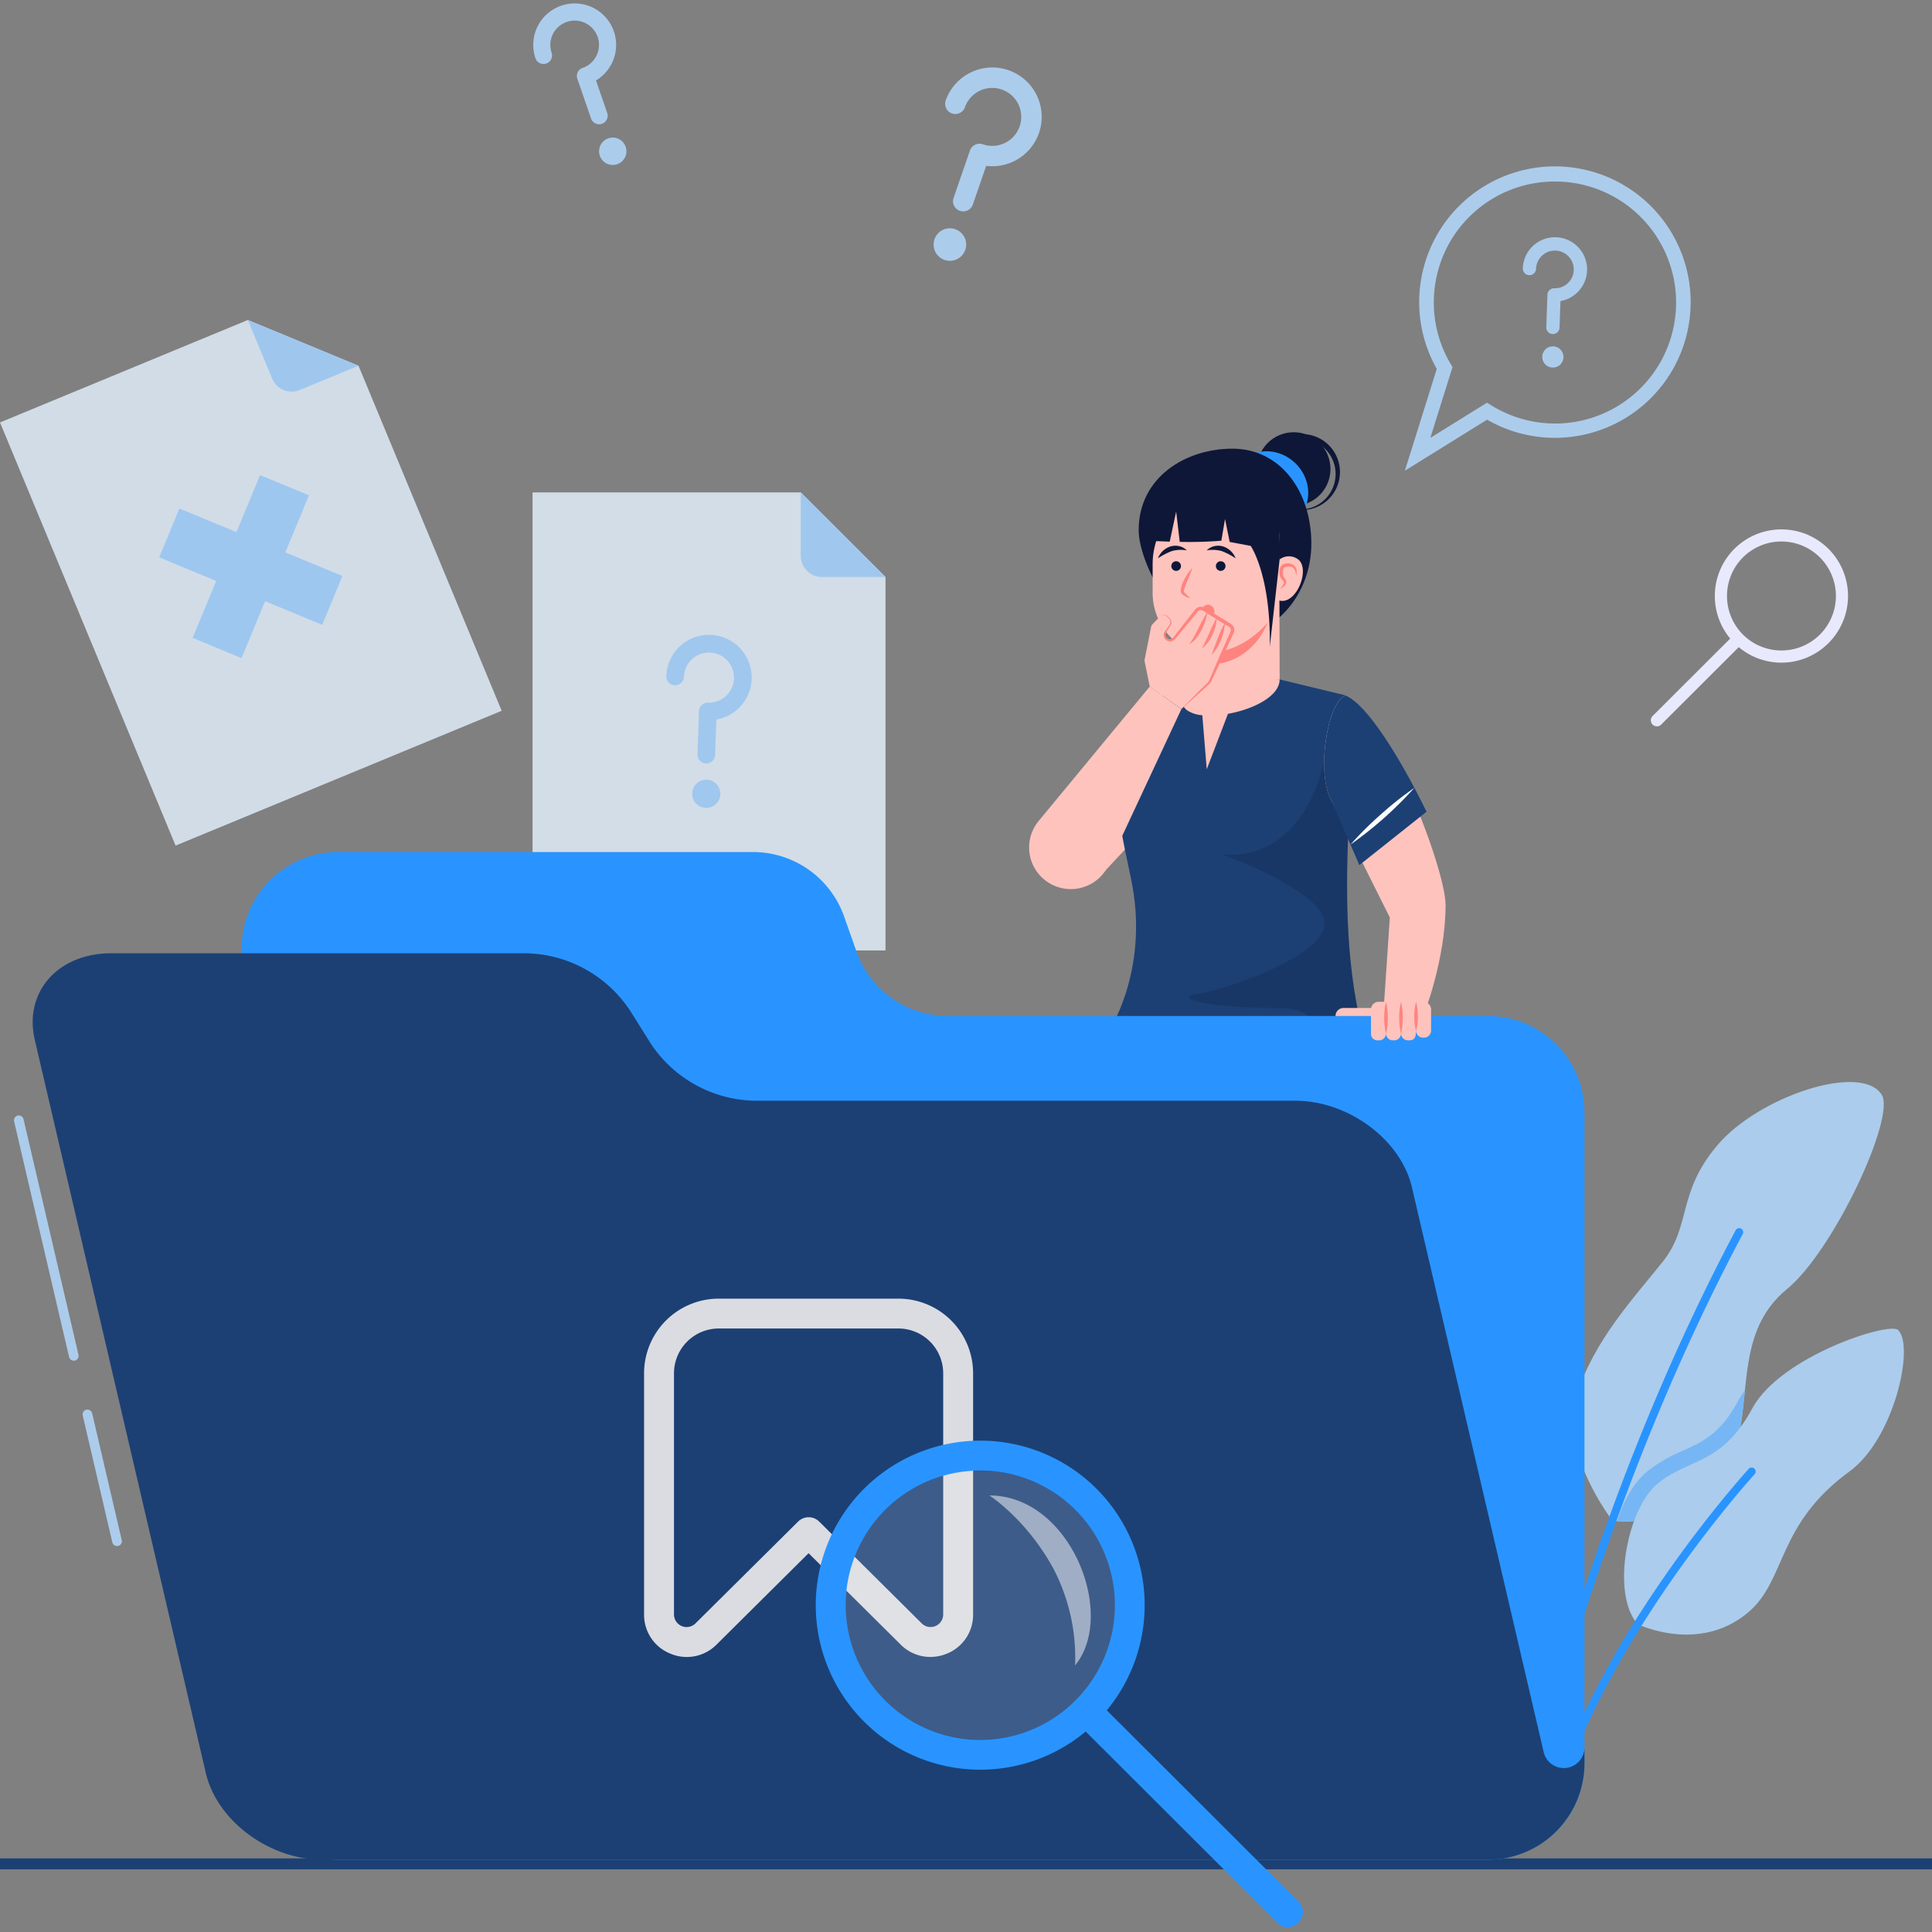<svg id="no_video" xmlns="http://www.w3.org/2000/svg" width="550" height="550" viewBox="0 0 550 550">
  <rect x="0" y="0" width="550" height="550" fill="#808080" stroke="none"/>
  <rect id="bg" width="550" height="550" fill="none"/>
  <g id="image_" data-name="image&apos;" transform="translate(0 1)">
    <rect id="Rectangle_306" data-name="Rectangle 306" width="550" height="3.119" transform="translate(0 528.039)" fill="#1c4074"/>
    <g id="Group_761" data-name="Group 761">
      <g id="Group_754" data-name="Group 754" transform="translate(151.602 139.18)">
        <g id="Group_752" data-name="Group 752">
          <path id="Path_455" data-name="Path 455" d="M260.737,188.477V294.793H160.256V164.406h76.365Z" transform="translate(-160.256 -164.406)" fill="#d2dde7"/>
          <path id="Path_456" data-name="Path 456" d="M239.91,188.477H221.823a6.021,6.021,0,0,1-6.029-6.017V164.406Z" transform="translate(-139.429 -164.406)" fill="#a0c7ee"/>
        </g>
        <g id="Group_753" data-name="Group 753" transform="translate(38.093 40.589)">
          <path id="Path_457" data-name="Path 457" d="M199.249,230.534a2.5,2.5,0,0,1-2.416-2.587l.43-12.306a2.5,2.5,0,0,1,2.592-2.413,7.126,7.126,0,1,0-6.886-7.37,2.505,2.505,0,0,1-5.008-.174,12.15,12.15,0,1,1,14.231,12.372l-.352,10.066A2.5,2.5,0,0,1,199.249,230.534Z" transform="translate(-187.96 -193.979)" fill="#a0c7ee"/>
          <path id="Path_458" data-name="Path 458" d="M201.322,228.14A4.008,4.008,0,1,1,197.457,224,4.005,4.005,0,0,1,201.322,228.14Z" transform="translate(-185.954 -182.796)" fill="#a0c7ee"/>
        </g>
      </g>
      <g id="Group_757" data-name="Group 757" transform="translate(0 90.094)">
        <g id="Group_755" data-name="Group 755">
          <path id="Path_459" data-name="Path 459" d="M152.061,141.669l40.759,98.223L99.988,278.275,50,157.812l70.552-29.171Z" transform="translate(-50 -128.642)" fill="#d1dce7"/>
          <path id="Path_460" data-name="Path 460" d="M132.819,141.668l-16.71,6.909a6.029,6.029,0,0,1-7.876-3.257l-6.922-16.679Z" transform="translate(-30.758 -128.642)" fill="#9fc7ee"/>
        </g>
        <g id="Group_756" data-name="Group 756" transform="translate(45.318 44.166)">
          <rect id="Rectangle_307" data-name="Rectangle 307" width="15.068" height="50.162" transform="translate(23.441 52.089) rotate(-157.5)" fill="#9ec7ef"/>
          <rect id="Rectangle_308" data-name="Rectangle 308" width="15.049" height="50.227" transform="translate(0 23.399) rotate(-67.5)" fill="#9ec7ef"/>
        </g>
      </g>
      <g id="Group_758" data-name="Group 758" transform="translate(151.799 0)">
        <path id="Path_461" data-name="Path 461" d="M179.951,97.24a2.435,2.435,0,0,1-3.094-1.507l-3.9-11.312a2.427,2.427,0,0,1,1.508-3.088,6.926,6.926,0,1,0-8.818-4.293,2.433,2.433,0,0,1-4.6,1.583A11.8,11.8,0,1,1,178.268,84.9l3.191,9.255A2.428,2.428,0,0,1,179.951,97.24Z" transform="translate(-160.399 -63)" fill="#acccec"/>
        <path id="Path_462" data-name="Path 462" d="M181.606,93.434a3.894,3.894,0,1,1-4.95-2.41A3.884,3.884,0,0,1,181.606,93.434Z" transform="translate(-155.288 -52.64)" fill="#acccec"/>
      </g>
      <g id="Group_759" data-name="Group 759" transform="translate(265.772 18.246)">
        <path id="Path_463" data-name="Path 463" d="M249.888,117.073a2.893,2.893,0,0,1-1.8-3.678l4.648-13.474a2.9,2.9,0,0,1,3.685-1.794A8.249,8.249,0,1,0,251.3,87.643a2.9,2.9,0,0,1-5.482-1.883,14.057,14.057,0,1,1,11.555,18.5l-3.8,11.021A2.9,2.9,0,0,1,249.888,117.073Z" transform="translate(-242.399 -76.293)" fill="#acccec"/>
        <ellipse id="Ellipse_75" data-name="Ellipse 75" cx="4.638" cy="4.63" rx="4.638" ry="4.63" transform="translate(0 45.744)" fill="#acccec"/>
      </g>
      <g id="Group_760" data-name="Group 760" transform="translate(469.959 149.724)">
        <path id="Path_464" data-name="Path 464" d="M410.581,204.424a18.959,18.959,0,1,1,26.837,0A18.916,18.916,0,0,1,410.581,204.424Zm2.439-2.435a15.512,15.512,0,1,0,0-21.917A15.563,15.563,0,0,0,413.02,201.989Z" transform="translate(-386.826 -172.089)" fill="#e8e9fd"/>
        <path id="Path_465" data-name="Path 465" d="M392.294,217.062l23.177-23.135,2.439,2.435L394.733,219.5a1.727,1.727,0,0,1-2.439,0h0A1.719,1.719,0,0,1,392.294,217.062Z" transform="translate(-391.789 -163.954)" fill="#e8e9fd"/>
      </g>
    </g>
    <g id="Group_765" data-name="Group 765" transform="translate(433.197 307.026)">
      <g id="Group_763" data-name="Group 763" transform="translate(0 0)">
        <g id="Group_762" data-name="Group 762" transform="translate(14.582)">
          <path id="Path_466" data-name="Path 466" d="M386.844,411.468c11.489,2.579,32.882-8.53,36.079-24.177,2.982-14.59.348-30.711,13.658-41.631s31.072-49.045,26.964-55.385c-5.94-9.168-35.035.609-46.694,14.334s-7.384,22.866-15.6,33.214-19.675,22.4-24.606,38.305S386.844,411.468,386.844,411.468Z" transform="translate(-375.658 -286.698)" fill="#abccec"/>
          <path id="Path_467" data-name="Path 467" d="M384.8,387.88c1.807-5.56,4.638-10.921,8.719-14.252a42.66,42.66,0,0,1,10.124-5.844c5.675-2.568,10.574-4.786,15.624-14.138a25.411,25.411,0,0,1,1.924-3.006c-.443,4.3-.836,8.629-1.7,12.833C416.421,378.514,396.54,389.353,384.8,387.88Z" transform="translate(-372.229 -262.88)" fill="#77b6f4"/>
        </g>
        <path id="Path_468" data-name="Path 468" d="M365.917,484.91l.051.012a1.142,1.142,0,0,0,1.345-.891c.168-.828,17.269-83.716,60.673-165.367a1.141,1.141,0,0,0-2.016-1.068C382.4,399.551,365.244,482.749,365.075,483.58A1.138,1.138,0,0,0,365.917,484.91Z" transform="translate(-365.053 -275.414)" fill="#2994ff"/>
      </g>
      <g id="Group_764" data-name="Group 764" transform="translate(6.642 70.225)">
        <path id="Path_469" data-name="Path 469" d="M390.1,421.978c-7.579-8.615-3.1-32.83,5.764-40.065s18.129-5.148,26.874-21.347c8.048-14.905,39-24.717,41.5-22.351,4.806,4.546-1.093,31.031-13.824,40.292-20.716,15.069-17.94,30.8-28.709,40.008C407.622,430.563,390.1,421.978,390.1,421.978Z" transform="translate(-363.747 -337.864)" fill="#abccec"/>
        <path id="Path_470" data-name="Path 470" d="M370.748,468.063a1.141,1.141,0,0,0,1.383-.829c12.262-49.094,56.976-98.179,57.427-98.67a1.14,1.14,0,0,0-1.682-1.539c-.454.494-45.555,50-57.959,99.657A1.139,1.139,0,0,0,370.748,468.063Z" transform="translate(-369.883 -327.139)" fill="#2994ff"/>
      </g>
    </g>
    <g id="Group_775" data-name="Group 775" transform="translate(3.975 122.066)">
      <g id="Group_769" data-name="Group 769" transform="translate(288.995 0)">
        <path id="Path_471" data-name="Path 471" d="M328.115,169.789a10.467,10.467,0,1,1,0-14.789A10.49,10.49,0,0,1,328.115,169.789Z" transform="translate(-245.384 -151.937)" fill="#0e1738"/>
        <path id="Path_472" data-name="Path 472" d="M314.833,170.781a10.8,10.8,0,0,1-.242-15.03,10.817,10.817,0,1,1,15.3,15.275,10.851,10.851,0,0,1-15.06-.244Zm0,0a10.136,10.136,0,0,0,14.572-.243,10.13,10.13,0,0,0-14.33-14.3,10.1,10.1,0,0,0-.242,14.547Z" transform="translate(-244.846 -151.788)" fill="#0e1738"/>
        <ellipse id="Ellipse_76" data-name="Ellipse 76" cx="10.685" cy="11.471" rx="10.685" ry="11.471" transform="translate(52.707 15.929) rotate(-45)" fill="#2994ff"/>
        <path id="Path_473" data-name="Path 473" d="M334.906,182.373c0,14.933-11,27.038-24.578,27.038s-24.578-21.594-24.578-30.857c0-14.934,13.157-23.221,26.731-23.221S334.906,167.44,334.906,182.373Z" transform="translate(-254.564 -150.672)" fill="#0e1738"/>
        <path id="Path_474" data-name="Path 474" d="M308.131,203.2c-12.371,4.3-23.4,18.257-45.007,49.138,0,0,6.442,1.278,21.816,5.052l28.673-30.648Z" transform="translate(-263.048 -132.842)" fill="#ffc3bd"/>
        <path id="Path_475" data-name="Path 475" d="M301.787,203.2h26.231l18.76,4.532c5.8,10.969-4.946,54.871,4.553,94.431,0,0-46.893,7.9-71.291,0,0,0,10.983-17.328,5.644-42.354-4.663-21.853-6.806-32.677,1.275-47.121Z" transform="translate(-256.705 -132.842)" fill="#1c4074"/>
        <path id="Path_476" data-name="Path 476" d="M330.156,183.868a4.379,4.379,0,0,0-5.427-.014v-5.928a14.4,14.4,0,0,0-14.418-14.391,21.65,21.65,0,0,0-21.67,21.631v8.2A18,18,0,0,0,298.5,209.4V221.3l26.3-3.326-.063-22.455C329.578,196.72,333.521,186.7,330.156,183.868Z" transform="translate(-253.479 -147.616)" fill="#ffc3bd"/>
        <path id="Path_477" data-name="Path 477" d="M295.809,199.019v3.751c17.786,3.873,22.859-11.355,22.859-11.355C309.574,201.775,299.439,200.388,295.809,199.019Z" transform="translate(-250.791 -137.231)" fill="#ff847f"/>
        <path id="Path_478" data-name="Path 478" d="M330.239,206.5c-5.169,1.889-8.58,22.475-3.824,30.32l16.437,32.929-1.766,26.2c12.29,5.626,11.39,1.588,11.39,1.588s6.245-15.778,6.245-31.333C358.722,255.581,341.312,210.944,330.239,206.5Z" transform="translate(-240.166 -131.612)" fill="#ffc3bd"/>
        <g id="Group_766" data-name="Group 766" transform="translate(36.666 32.291)">
          <ellipse id="Ellipse_77" data-name="Ellipse 77" cx="1.375" cy="1.373" rx="1.375" ry="1.373" transform="translate(16.497 4.418)" fill="#0e1738"/>
          <ellipse id="Ellipse_78" data-name="Ellipse 78" cx="1.375" cy="1.373" rx="1.375" ry="1.373" transform="translate(3.816 4.418)" fill="#0e1738"/>
          <path id="Path_479" data-name="Path 479" d="M297.808,180.042c-.561,1.7-1.316,3.279-1.928,4.867a10.134,10.134,0,0,0-.392,1.173c-.1.382-.162.766-.037.895a14.236,14.236,0,0,0,1.827,1.751,5.328,5.328,0,0,1-2.487-1.227,1.178,1.178,0,0,1-.261-.428,1.762,1.762,0,0,1-.072-.443,3.214,3.214,0,0,1,.062-.759,7.862,7.862,0,0,1,.406-1.333A14.611,14.611,0,0,1,297.808,180.042Z" transform="translate(-287.964 -173.759)" fill="#ff847f"/>
          <path id="Path_480" data-name="Path 480" d="M308.061,179.054A19.137,19.137,0,0,0,304.145,177a9.652,9.652,0,0,0-4.3-.211,4.374,4.374,0,0,1,2.156-1.2,4.813,4.813,0,0,1,2.566.106A5.664,5.664,0,0,1,308.061,179.054Z" transform="translate(-285.945 -175.465)" fill="#0e1738"/>
          <path id="Path_481" data-name="Path 481" d="M289.735,179.054a5.664,5.664,0,0,1,3.5-3.357,4.813,4.813,0,0,1,2.566-.106,4.364,4.364,0,0,1,2.155,1.2,9.648,9.648,0,0,0-4.3.211A19.141,19.141,0,0,0,289.735,179.054Z" transform="translate(-289.735 -175.465)" fill="#0e1738"/>
        </g>
        <path id="Path_482" data-name="Path 482" d="M315,186.447c.758-.759,1.61-1.886.894-2.424-.065-.058-.175-.163-.308-.3a2.212,2.212,0,0,1-.292-.417,3.194,3.194,0,0,1-.333-.915,4.02,4.02,0,0,1,.094-1.893,1.955,1.955,0,0,1,.6-.95,2.363,2.363,0,0,1,.983-.38,3.124,3.124,0,0,1,1.9.206,2.158,2.158,0,0,1,1.195,1.469,4.034,4.034,0,0,1-.043,1.739c-.131-1.108-.546-2.244-1.456-2.464a2.6,2.6,0,0,0-1.394,0,1.785,1.785,0,0,0-.566.221,1.121,1.121,0,0,0-.239.469,3.243,3.243,0,0,0-.116,1.416,2.256,2.256,0,0,0,.176.67,1.651,1.651,0,0,0,.16.287c.051.073.128.174.252.324a1.477,1.477,0,0,1,.324,1.027,1.65,1.65,0,0,1-.417.907A4.622,4.622,0,0,1,315,186.447Z" transform="translate(-243.635 -141.815)" fill="#ff847f"/>
        <path id="Path_483" data-name="Path 483" d="M342.555,216.94l-7.421-1.189c-.073,12.123-8.88,34.781-29.8,32.482,0,0,31.219,11.094,29.3,20.7s-30.774,18.529-36.432,19.215-.15,3.9,23.713,3.9c7.241,0,10.072,3,10.524,7.16,7.719-.869,12.842-1.728,12.842-1.728C338.17,267.85,342.416,235.779,342.555,216.94Z" transform="translate(-250.66 -128.166)" fill="#000a19" opacity="0.15"/>
        <path id="Path_484" data-name="Path 484" d="M338.307,277.022l-9.789-1.138a2.279,2.279,0,0,1-2.018-2.262h0a2.28,2.28,0,0,1,2.283-2.278h9.525Z" transform="translate(-239.282 -107.458)" fill="#ffc3bd"/>
        <path id="Path_485" data-name="Path 485" d="M322.557,203.2H296.31s-3.842,6.073,0,8.844a8.963,8.963,0,0,0,4.235,1.338l1.264,15.394,6.038-15.785C315.04,211.7,322.557,208,322.557,203.2Z" transform="translate(-251.244 -132.842)" fill="#ffc3bd"/>
        <path id="Path_486" data-name="Path 486" d="M302.4,189.918a1.811,1.811,0,1,1-1.761-2.23A2.038,2.038,0,0,1,302.4,189.918Z" transform="translate(-249.642 -138.62)" fill="#ff847f"/>
        <g id="Group_768" data-name="Group 768" transform="translate(0 49.666)">
          <path id="Path_487" data-name="Path 487" d="M297.406,204.677l9.02,6.39L285.7,255.486a11.883,11.883,0,0,1-18.441,4.032h0a11.834,11.834,0,0,1-1.477-16.576Z" transform="translate(-263.069 -181.958)" fill="#ffc3bd"/>
          <path id="Path_488" data-name="Path 488" d="M288.442,210.716,287,203.591a1.507,1.507,0,0,1,0-.6l1.825-9.247a1.543,1.543,0,0,1,.4-.763l2.058-2.159a1.544,1.544,0,0,1,2.2-.032l.538.533a1.537,1.537,0,0,1,.186,1.964l-1.273,1.852a1.534,1.534,0,0,0-.268.968h0a1.542,1.542,0,0,0,2.742.865l6.365-7.926a1.544,1.544,0,0,1,2.012-.349l7.506,4.616a1.538,1.538,0,0,1,.6,1.941L305.6,209.21a1.539,1.539,0,0,1-.342.484l-7.8,7.411Z" transform="translate(-254.105 -187.996)" fill="#ffc3bd"/>
          <g id="Group_767" data-name="Group 767" transform="translate(37.176)">
            <path id="Path_489" data-name="Path 489" d="M290.106,190.947a1.591,1.591,0,0,1,1.83-.388,3.051,3.051,0,0,1,.785.615,2.056,2.056,0,0,1,.622.81,1.676,1.676,0,0,1,.049,1.051,3.417,3.417,0,0,1-.485.9c-.34.537-.733,1.114-1.029,1.618a1.287,1.287,0,0,0,.274,1.474,1.248,1.248,0,0,0,1.451.178,7.2,7.2,0,0,0,1.181-1.371l1.194-1.543,2.4-3.073,1.213-1.528.605-.764a2.015,2.015,0,0,1,2.26-.7,5.886,5.886,0,0,1,.945.516l1.669,1.013,3.336,2.024,1.657,1.031a2.721,2.721,0,0,1,.9.744,2.013,2.013,0,0,1,.378,1.208,2.573,2.573,0,0,1-.322,1.12l-.406.887-.811,1.773c-1.089,2.359-2.142,4.736-3.266,7.081l-1.665,3.527a2.476,2.476,0,0,1-.593.91l-.719.66-1.441,1.316c-1.944,1.729-3.864,3.485-5.83,5.192,1.805-1.876,3.656-3.7,5.482-5.557l1.389-1.371.694-.685a1.877,1.877,0,0,0,.423-.733l1.534-3.584c1.011-2.4,2.09-4.761,3.135-7.141l.789-1.783a6.557,6.557,0,0,0,.619-1.622,1.029,1.029,0,0,0-.2-.618,1.766,1.766,0,0,0-.615-.467l-1.668-1.013-3.312-2.064-1.655-1.032c-.608-.4-.938-.6-1.418-.454a1.082,1.082,0,0,0-.562.4l-.615.756-1.231,1.514-2.482,3.01-1.249,1.5-.624.749a2.642,2.642,0,0,1-.807.741,1.86,1.86,0,0,1-2.161-.331,1.813,1.813,0,0,1-.322-2.116c.395-.6.771-1.071,1.158-1.611a3.1,3.1,0,0,0,.489-.777,1.377,1.377,0,0,0,.008-.865,1.783,1.783,0,0,0-.514-.748,2.976,2.976,0,0,0-.7-.629A1.511,1.511,0,0,0,290.106,190.947Z" transform="translate(-290.106 -188.124)" fill="#ff847f"/>
            <path id="Path_490" data-name="Path 490" d="M301.427,189.131a16.287,16.287,0,0,1-1.665,5.152,13.891,13.891,0,0,1-1.463,2.31,6.088,6.088,0,0,1-2.076,1.8,15.661,15.661,0,0,0,1.407-2.248c.412-.77.825-1.541,1.214-2.332C299.656,192.253,300.433,190.667,301.427,189.131Z" transform="translate(-287.812 -187.748)" fill="#ff847f"/>
            <path id="Path_491" data-name="Path 491" d="M303.118,190.332a13.712,13.712,0,0,1-1.247,4.845,10.1,10.1,0,0,1-3.007,4.016c.741-1.519,1.4-2.954,2.069-4.44S302.263,191.794,303.118,190.332Z" transform="translate(-286.822 -187.301)" fill="#ff847f"/>
            <path id="Path_492" data-name="Path 492" d="M304.688,191.364a15.886,15.886,0,0,1-1.138,4.951,11.4,11.4,0,0,1-2.731,4.3l1.772-4.676A36.421,36.421,0,0,1,304.688,191.364Z" transform="translate(-286.089 -186.917)" fill="#ff847f"/>
          </g>
        </g>
        <path id="Path_493" data-name="Path 493" d="M330.239,206.5c-5.169,1.889-8.581,22.475-3.824,30.32l7.756,18.007,19.132-15.2C345.844,224.363,336.276,208.924,330.239,206.5Z" transform="translate(-240.166 -131.612)" fill="#1c4074"/>
        <path id="Path_494" data-name="Path 494" d="M319.032,161.413c-7.19-2.955-28.522-1.642-31.365,7.4v10.98s2.608.161,6.207.266L295.7,171.5l1.026,8.625a111.46,111.46,0,0,0,11.841-.332l1.044-6.176,1.332,6.532,5.979,1.123s5.774,8.287,5.426,28.724l2.808-24.87S326.222,164.368,319.032,161.413Z" transform="translate(-253.845 -148.934)" fill="#0e1738"/>
        <path id="Path_495" data-name="Path 495" d="M329.607,241.839a95.786,95.786,0,0,1,8.635-8.59,94.58,94.58,0,0,1,9.549-7.567,108.108,108.108,0,0,1-18.184,16.157Z" transform="translate(-238.117 -124.467)" fill="#fff"/>
      </g>
      <g id="Group_771" data-name="Group 771" transform="translate(0 119.494)">
        <path id="Path_496" data-name="Path 496" d="M275.069,267.35l-3.549-10.036A27.5,27.5,0,0,0,245.589,239H127.545a27.474,27.474,0,0,0-27.5,27.45V498.4a27.475,27.475,0,0,0,27.5,27.45H454.8a27.475,27.475,0,0,0,27.5-27.45V313.115a27.475,27.475,0,0,0-27.5-27.45H301A27.5,27.5,0,0,1,275.069,267.35Z" transform="translate(-35.208 -239)" fill="#2994ff"/>
        <path id="Path_497" data-name="Path 497" d="M69.918,363.457a1.376,1.376,0,0,1-1.338-1.062L52.927,295.3a1.376,1.376,0,0,1,2.68-.622l15.652,67.1a1.374,1.374,0,0,1-1.027,1.648A1.437,1.437,0,0,1,69.918,363.457Z" transform="translate(-52.891 -218.657)" fill="#acccec"/>
        <path id="Path_498" data-name="Path 498" d="M76.9,393.49a1.376,1.376,0,0,1-1.338-1.062l-8.422-36.1a1.375,1.375,0,0,1,2.679-.623l8.422,36.1A1.374,1.374,0,0,1,76.9,393.49Z" transform="translate(-47.561 -195.923)" fill="#acccec"/>
        <path id="Path_499" data-name="Path 499" d="M498.53,486.092v4.488a27.476,27.476,0,0,1-27.5,27.45H139.311c-15.194,0-30.085-11.049-33.261-24.691L57.375,284.691C54.185,271.049,63.92,260,79.114,260H197.158a36.288,36.288,0,0,1,29.769,16.47l5.665,9.031a36.288,36.288,0,0,0,29.769,16.47H416.154c15.194,0,30.085,11.062,33.261,24.691l37.551,160.953a5.886,5.886,0,0,0,11.564-1.523Z" transform="translate(-51.436 -231.178)" fill="#1c4074"/>
        <path id="bookmark" d="M83.229,102a11.932,11.932,0,0,1-8.46-3.549L48.584,72.466l-26.185,26a11.937,11.937,0,0,1-13.177,2.588A11.9,11.9,0,0,1,1.75,89.9V21.25A21.269,21.269,0,0,1,23.038,0H74.13A21.269,21.269,0,0,1,95.419,21.25V89.9a11.9,11.9,0,0,1-7.455,11.152,12.226,12.226,0,0,1-4.735.943ZM23.038,8.5A12.761,12.761,0,0,0,10.265,21.25V89.9a3.59,3.59,0,0,0,6.118,2.55h0L45.6,63.464a4.263,4.263,0,0,1,6,0l29.186,28.98a3.59,3.59,0,0,0,6.118-2.55V21.25A12.761,12.761,0,0,0,74.139,8.5Z" transform="translate(177.629 127.137)" fill="#dbdce1"/>
      </g>
      <g id="Group_774" data-name="Group 774" transform="translate(228.21 287.098)">
        <g id="Group_772" data-name="Group 772">
          <path id="Path_503" data-name="Path 503" d="M298.893,441a46.838,46.838,0,1,1,0-66.179A46.941,46.941,0,0,1,298.893,441Zm-6.027-6.017a38.322,38.322,0,1,0-54.245,0A38.282,38.282,0,0,0,292.866,434.984Z" transform="translate(-218.862 -361.116)" fill="#2994ff"/>
          <path id="Path_504" data-name="Path 504" d="M330.071,478.237l-57.258-57.154,6.027-6.017L336.1,472.221a4.249,4.249,0,0,1,0,6.016h0A4.267,4.267,0,0,1,330.071,478.237Z" transform="translate(-198.63 -341.019)" fill="#2994ff"/>
        </g>
        <g id="Group_773" data-name="Group 773" transform="translate(8.524 8.508)">
          <ellipse id="Ellipse_79" data-name="Ellipse 79" cx="38.357" cy="38.287" rx="38.357" ry="38.287" fill="#fff" opacity="0.15"/>
          <path id="Path_505" data-name="Path 505" d="M254.83,372.451c23.118,0,36.328,33.969,24.41,48.381a54.734,54.734,0,0,0-6.3-27.793C265.2,379.014,254.83,372.451,254.83,372.451Z" transform="translate(-213.898 -365.402)" fill="#fff" opacity="0.5"/>
        </g>
      </g>
    </g>
    <g id="Group_777" data-name="Group 777" transform="translate(390.292 284.191)">
      <path id="Path_506" data-name="Path 506" d="M348.733,270.061H336.057a2.184,2.184,0,0,0-2.208,2.16v7a1.842,1.842,0,0,0,2,1.82h.281a1.972,1.972,0,0,0,1.983-1.82h.028a1.971,1.971,0,0,0,1.983,1.82h.281a1.972,1.972,0,0,0,1.983-1.82h.028a1.972,1.972,0,0,0,1.983,1.82h.28c2.009,0,1.913-1.588,1.983-2.6h.027a1.972,1.972,0,0,0,1.983,1.82h.281a1.971,1.971,0,0,0,1.983-1.82h.014v-6.216A2.184,2.184,0,0,0,348.733,270.061Z" transform="translate(-333.849 -270.061)" fill="#ffc3bd"/>
      <g id="Group_776" data-name="Group 776" transform="translate(3.765 0)">
        <path id="Path_507" data-name="Path 507" d="M337.094,270.061a18.382,18.382,0,0,1,.522,4.579,18.192,18.192,0,0,1-.507,4.581,18.128,18.128,0,0,1-.522-4.58A18.378,18.378,0,0,1,337.094,270.061Z" transform="translate(-336.587 -270.061)" fill="#ff847f"/>
        <path id="Path_508" data-name="Path 508" d="M340.206,270.061a20.6,20.6,0,0,1,0,9.16,18.2,18.2,0,0,1-.516-4.58A18.384,18.384,0,0,1,340.206,270.061Z" transform="translate(-335.423 -270.061)" fill="#ff847f"/>
        <path id="Path_509" data-name="Path 509" d="M343.322,270.061a15.435,15.435,0,0,1,.516,4.188,15.225,15.225,0,0,1-.516,4.189,15.275,15.275,0,0,1-.514-4.189A15.431,15.431,0,0,1,343.322,270.061Z" transform="translate(-334.254 -270.061)" fill="#ff847f"/>
      </g>
    </g>
    <g id="Group_781" data-name="Group 781" transform="translate(399.937 46.555)">
      <g id="Group_780" data-name="Group 780" transform="translate(33.575 20.015)">
        <g id="Group_778" data-name="Group 778">
          <path id="Path_510" data-name="Path 510" d="M373.784,139.034a1.886,1.886,0,0,1-1.82-1.948l.325-9.269A1.886,1.886,0,0,1,374.239,126a5.367,5.367,0,1,0-5.185-5.552,1.887,1.887,0,0,1-3.772-.13A9.151,9.151,0,1,1,376,129.637l-.265,7.58A1.886,1.886,0,0,1,373.784,139.034Z" transform="translate(-365.281 -111.503)" fill="#acccec"/>
        </g>
        <g id="Group_779" data-name="Group 779" transform="translate(5.539 31.031)">
          <path id="Path_511" data-name="Path 511" d="M375.345,137.23a3.019,3.019,0,1,1-2.911-3.117A3.017,3.017,0,0,1,375.345,137.23Z" transform="translate(-369.31 -134.112)" fill="#acccec"/>
        </g>
      </g>
      <path id="Path_512" data-name="Path 512" d="M340.863,183.368l9.081-28.986a38.639,38.639,0,1,1,14.329,14.455Zm42.724-82.331a34.416,34.416,0,0,0-29.634,52.04l.473.791-6.311,20.151L364.256,164l1.09.681a34.447,34.447,0,1,0,18.241-63.641Z" transform="translate(-340.863 -96.92)" fill="#acccec"/>
    </g>
  </g>
</svg>
